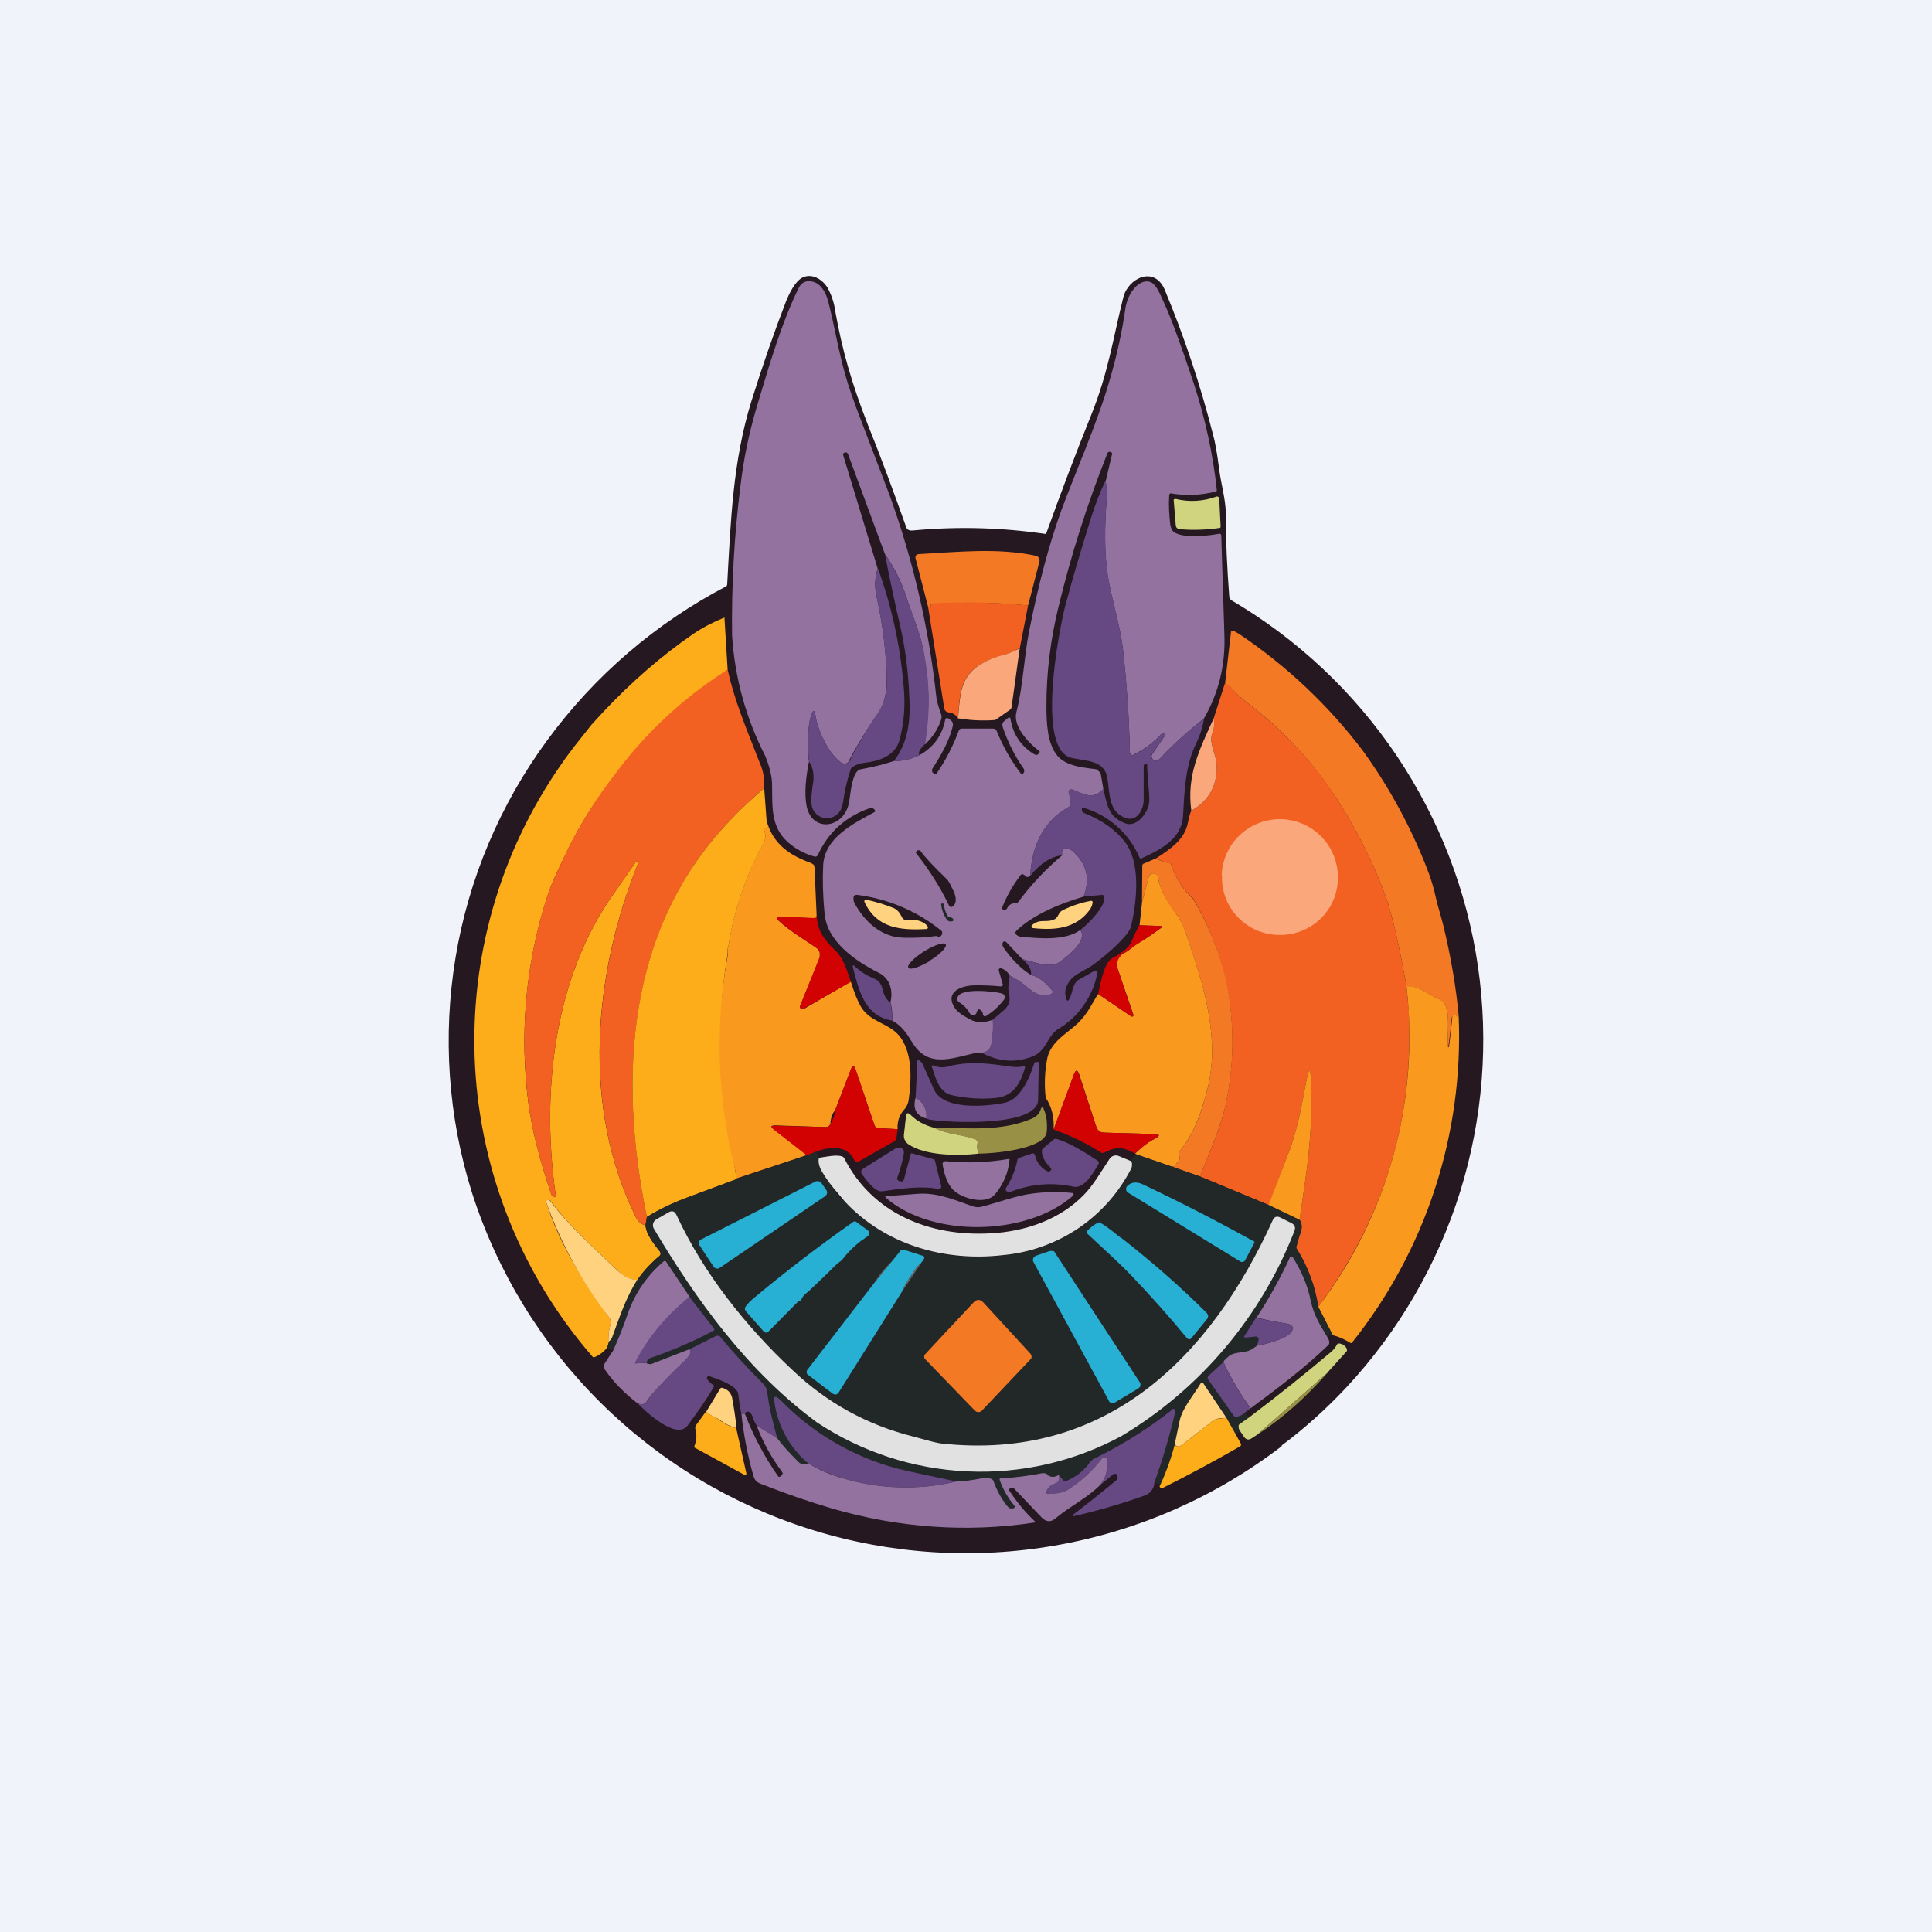 <svg width="24" height="24" viewBox="0 0 24 24" fill="none" xmlns="http://www.w3.org/2000/svg">
<rect x="0" y="0" width="24" height="24" fill="#333333" stroke="none"/>
<g clip-path="url(#clip0_31_6773)">
<path d="M0 0H24V24H0V0Z" fill="#F0F3FA"/>
<path d="M15.921 17.953V17.966C15.101 18.594 14.142 19.016 13.124 19.196C12.107 19.376 11.061 19.309 10.075 19C9.089 18.691 8.191 18.15 7.458 17.422C6.725 16.694 6.178 15.8 5.863 14.816C5.566 13.872 5.497 12.871 5.659 11.895C5.821 10.919 6.211 9.994 6.797 9.197C7.383 8.396 8.146 7.74 9.026 7.281C9.032 7.271 9.035 7.259 9.034 7.247C9.077 6.476 9.103 5.73 9.334 4.984C9.476 4.53 9.621 4.114 9.767 3.737C9.806 3.643 9.879 3.489 9.973 3.446C10.097 3.39 10.23 3.48 10.29 3.591C10.333 3.677 10.363 3.767 10.376 3.866C10.461 4.346 10.582 4.766 10.774 5.259C10.946 5.687 11.104 6.116 11.259 6.553C11.276 6.6 11.332 6.591 11.37 6.587C11.911 6.538 12.457 6.554 12.994 6.634C13.173 6.134 13.362 5.636 13.56 5.143C13.77 4.62 13.83 4.187 13.954 3.694C14.014 3.454 14.34 3.296 14.469 3.6C14.712 4.185 14.913 4.786 15.069 5.4C15.094 5.486 15.12 5.631 15.146 5.837C15.167 6.004 15.227 6.21 15.227 6.377C15.227 6.72 15.244 7.063 15.27 7.406C15.27 7.431 15.283 7.449 15.304 7.461C16.121 7.942 16.82 8.6 17.349 9.386C17.878 10.173 18.223 11.068 18.36 12.006C18.496 12.944 18.42 13.9 18.138 14.805C17.855 15.71 17.373 16.539 16.727 17.233C16.48 17.497 16.211 17.74 15.921 17.957V17.953Z" fill="#251820"/>
<path d="M11.49 9.244L11.52 8.97C11.554 8.657 11.52 8.327 11.46 8.027C11.417 7.83 11.327 7.628 11.263 7.427C11.201 7.233 11.11 7.049 10.993 6.883L10.534 5.64C10.526 5.623 10.513 5.614 10.491 5.623L10.483 5.627C10.48 5.628 10.479 5.63 10.477 5.632C10.476 5.635 10.475 5.637 10.474 5.64V5.653L10.903 7.063C10.869 7.17 10.86 7.286 10.89 7.414C10.95 7.688 10.993 7.971 11.01 8.28C11.023 8.49 11.023 8.691 10.903 8.867C10.767 9.06 10.644 9.262 10.534 9.471C10.527 9.477 10.518 9.482 10.508 9.484C10.498 9.486 10.488 9.486 10.479 9.484C10.47 9.483 10.461 9.48 10.453 9.476C10.286 9.36 10.157 9.064 10.131 8.893C10.119 8.816 10.101 8.811 10.076 8.888C10.033 9.017 10.041 9.171 10.041 9.313C10.041 9.368 10.041 9.416 10.05 9.458C10.007 9.673 9.994 9.848 10.016 9.99C10.071 10.354 10.487 10.298 10.547 9.968C10.564 9.883 10.581 9.578 10.689 9.557C10.834 9.531 10.976 9.497 11.104 9.454C11.22 9.454 11.327 9.428 11.421 9.381C11.593 9.287 11.7 9.141 11.739 8.953C11.743 8.918 11.764 8.91 11.79 8.931L11.811 8.948C11.821 8.956 11.829 8.965 11.834 8.977C11.838 8.988 11.839 9.001 11.837 9.013C11.794 9.206 11.687 9.386 11.58 9.553C11.577 9.561 11.577 9.57 11.58 9.578C11.58 9.587 11.58 9.596 11.589 9.6L11.601 9.608C11.606 9.613 11.612 9.615 11.619 9.615C11.625 9.615 11.631 9.613 11.636 9.608C11.751 9.437 11.841 9.266 11.91 9.077C11.919 9.06 11.927 9.051 11.949 9.051H12.339C12.348 9.051 12.357 9.054 12.365 9.059C12.373 9.064 12.379 9.072 12.381 9.081C12.46 9.274 12.563 9.456 12.69 9.621H12.699L12.707 9.613L12.716 9.6C12.721 9.592 12.724 9.583 12.724 9.574C12.724 9.565 12.721 9.556 12.716 9.548C12.604 9.388 12.516 9.212 12.454 9.026C12.45 9.014 12.45 9.002 12.453 8.991C12.456 8.979 12.463 8.969 12.471 8.961L12.523 8.918C12.54 8.91 12.549 8.91 12.553 8.931C12.583 9.124 12.686 9.274 12.853 9.373C12.874 9.381 12.887 9.381 12.9 9.364L12.909 9.356L12.913 9.347C12.914 9.344 12.915 9.341 12.915 9.338C12.915 9.335 12.914 9.333 12.913 9.33L12.904 9.326C12.776 9.227 12.579 9.021 12.626 8.846C12.711 8.52 12.72 8.156 12.784 7.843C12.896 7.273 13.029 6.771 13.183 6.343C13.329 5.94 13.633 5.254 13.783 4.727C13.869 4.436 13.937 4.136 13.98 3.831C13.993 3.746 14.027 3.66 14.079 3.596C14.151 3.501 14.28 3.441 14.361 3.566C14.383 3.591 14.417 3.664 14.464 3.771C14.55 3.956 14.67 4.286 14.829 4.761C14.97 5.194 15.069 5.64 15.116 6.09C15.116 6.098 15.111 6.107 15.099 6.107C14.916 6.153 14.727 6.161 14.541 6.128C14.538 6.13 14.534 6.132 14.531 6.135C14.528 6.138 14.526 6.142 14.524 6.146V6.158C14.516 6.274 14.524 6.394 14.537 6.514C14.546 6.561 14.559 6.596 14.589 6.613C14.709 6.69 15.009 6.656 15.146 6.63C15.152 6.629 15.158 6.631 15.163 6.634C15.168 6.638 15.171 6.645 15.171 6.651L15.21 7.894C15.223 8.267 15.137 8.61 14.957 8.923C14.756 9.086 14.571 9.248 14.409 9.424C14.37 9.458 14.34 9.463 14.314 9.424C14.308 9.416 14.305 9.406 14.305 9.396C14.305 9.386 14.308 9.376 14.314 9.368L14.469 9.141C14.477 9.128 14.473 9.12 14.456 9.111H14.434C14.331 9.224 14.208 9.315 14.07 9.381L14.053 9.377C14.048 9.374 14.043 9.37 14.04 9.364C14.037 9.359 14.036 9.353 14.036 9.347C14.027 8.923 13.997 8.498 13.95 8.07C13.916 7.766 13.8 7.414 13.761 7.148C13.719 6.874 13.719 6.553 13.749 6.184C13.753 6.111 13.744 6.043 13.736 5.974L13.813 5.648V5.627C13.811 5.624 13.809 5.621 13.806 5.619C13.803 5.616 13.799 5.615 13.796 5.614C13.774 5.61 13.761 5.614 13.753 5.64C13.507 6.258 13.305 6.892 13.149 7.538C13.05 7.941 12.999 8.353 12.999 8.768C12.999 8.983 13.011 9.21 13.114 9.36C13.213 9.51 13.423 9.531 13.594 9.553C13.616 9.553 13.633 9.561 13.646 9.578C13.661 9.59 13.671 9.607 13.676 9.626L13.706 9.801C13.581 9.943 13.457 9.861 13.324 9.81C13.318 9.807 13.311 9.806 13.304 9.807C13.298 9.808 13.291 9.81 13.286 9.814C13.28 9.819 13.277 9.825 13.275 9.832C13.274 9.839 13.274 9.846 13.277 9.853C13.293 9.899 13.299 9.949 13.294 9.998C13.294 10.004 13.292 10.009 13.289 10.014C13.286 10.018 13.282 10.022 13.277 10.024C12.947 10.208 12.819 10.521 12.797 10.881L12.771 10.894C12.759 10.894 12.75 10.894 12.741 10.886C12.732 10.873 12.718 10.864 12.703 10.86C12.694 10.86 12.681 10.86 12.677 10.873C12.582 10.997 12.504 11.134 12.446 11.28L12.45 11.293L12.463 11.301H12.493L12.501 11.293C12.506 11.293 12.51 11.293 12.51 11.284C12.531 11.241 12.566 11.22 12.617 11.22C12.63 11.22 12.639 11.22 12.647 11.207C12.801 11.001 12.981 10.804 13.196 10.624C13.183 10.568 13.2 10.538 13.247 10.538C13.273 10.538 13.299 10.551 13.324 10.573C13.496 10.723 13.547 10.911 13.461 11.138C13.174 11.224 12.849 11.353 12.63 11.558C12.604 11.584 12.609 11.605 12.647 11.627C12.657 11.632 12.667 11.634 12.677 11.636C12.9 11.657 13.226 11.691 13.419 11.554C13.521 11.683 13.256 11.884 13.153 11.957C13.046 12.03 12.823 11.944 12.699 11.914L12.501 11.704L12.489 11.695C12.483 11.694 12.478 11.694 12.472 11.696C12.467 11.697 12.462 11.7 12.459 11.704L12.454 11.717C12.45 11.734 12.454 11.751 12.467 11.773C12.566 11.914 12.677 12.03 12.806 12.111C12.891 12.128 12.981 12.193 13.067 12.3C13.07 12.303 13.072 12.306 13.074 12.31C13.075 12.313 13.076 12.317 13.076 12.321C13.076 12.325 13.075 12.329 13.074 12.333C13.072 12.336 13.07 12.34 13.067 12.343L13.054 12.351C12.866 12.415 12.776 12.248 12.626 12.167C12.597 12.15 12.568 12.133 12.54 12.116C12.519 12.075 12.484 12.045 12.441 12.03C12.438 12.028 12.435 12.028 12.432 12.027C12.428 12.027 12.425 12.028 12.422 12.029C12.418 12.03 12.415 12.032 12.413 12.034C12.411 12.037 12.409 12.04 12.407 12.043V12.056L12.454 12.218C12.457 12.222 12.458 12.227 12.458 12.231C12.458 12.236 12.457 12.24 12.454 12.244L12.437 12.253H12.429C12.325 12.243 12.22 12.239 12.116 12.24C11.949 12.24 11.73 12.317 11.859 12.518C11.884 12.561 11.944 12.608 12.043 12.66C12.146 12.716 12.227 12.703 12.334 12.668C12.343 12.754 12.334 12.84 12.321 12.947C12.309 13.046 12.249 13.088 12.15 13.075C11.85 13.131 11.537 13.29 11.331 12.947C11.263 12.835 11.199 12.741 11.083 12.677C11.087 12.6 11.083 12.523 11.061 12.454C11.096 12.308 11.061 12.154 10.911 12.081C10.62 11.935 10.269 11.691 10.243 11.344C10.221 11.121 10.217 10.924 10.226 10.748C10.243 10.405 10.603 10.23 10.864 10.088C10.866 10.087 10.867 10.085 10.868 10.082C10.868 10.08 10.869 10.078 10.869 10.075V10.063L10.86 10.054C10.853 10.046 10.843 10.04 10.832 10.038C10.821 10.035 10.81 10.037 10.8 10.041C10.5 10.148 10.286 10.341 10.157 10.628L10.14 10.641H10.119C10.013 10.611 9.914 10.562 9.827 10.495C9.57 10.298 9.596 10.041 9.591 9.754C9.591 9.647 9.561 9.527 9.506 9.39C9.267 8.925 9.127 8.416 9.094 7.894C9.086 7.277 9.12 6.66 9.197 6.047C9.24 5.678 9.309 5.353 9.424 4.976C9.566 4.504 9.711 4.007 9.921 3.578C9.951 3.518 9.994 3.493 10.05 3.493C10.187 3.493 10.26 3.63 10.29 3.75C10.367 4.05 10.414 4.354 10.5 4.654C10.539 4.796 10.603 4.98 10.689 5.203L11.049 6.146C11.342 6.955 11.538 7.797 11.631 8.653C11.636 8.704 11.657 8.781 11.696 8.888V8.923C11.661 9.043 11.593 9.15 11.494 9.244H11.49Z" fill="#9372A0"/>
<path d="M13.736 5.974C13.744 6.043 13.753 6.111 13.749 6.18C13.719 6.553 13.723 6.874 13.761 7.148C13.804 7.414 13.916 7.761 13.95 8.07C13.999 8.5 14.028 8.932 14.036 9.364L14.053 9.377C14.058 9.38 14.064 9.382 14.07 9.382C14.076 9.382 14.082 9.38 14.087 9.377C14.22 9.31 14.339 9.218 14.439 9.107H14.447L14.456 9.111C14.473 9.12 14.477 9.128 14.469 9.141L14.31 9.368C14.304 9.376 14.301 9.386 14.301 9.396C14.301 9.406 14.304 9.416 14.31 9.424C14.34 9.463 14.37 9.458 14.409 9.424C14.572 9.253 14.752 9.081 14.957 8.927C14.94 9.034 14.906 9.138 14.859 9.236C14.722 9.514 14.713 9.836 14.696 10.136C14.679 10.423 14.413 10.556 14.181 10.663C14.179 10.664 14.177 10.665 14.174 10.665C14.172 10.666 14.169 10.665 14.166 10.665C14.164 10.664 14.162 10.662 14.16 10.661C14.158 10.659 14.157 10.657 14.156 10.654C14.092 10.505 13.996 10.371 13.875 10.264C13.753 10.156 13.609 10.077 13.453 10.033C13.45 10.034 13.447 10.036 13.445 10.038C13.443 10.04 13.441 10.043 13.44 10.046V10.067C13.444 10.084 13.453 10.097 13.47 10.101C13.684 10.187 13.843 10.298 13.959 10.44C14.181 10.701 14.121 11.211 14.049 11.511C14.019 11.64 13.637 11.957 13.517 12.025C13.44 12.068 13.35 12.111 13.299 12.171C13.247 12.236 13.226 12.3 13.234 12.355C13.247 12.454 13.273 12.454 13.303 12.364C13.324 12.308 13.333 12.206 13.406 12.167L13.582 12.068C13.594 12.06 13.607 12.056 13.616 12.06C13.633 12.06 13.637 12.068 13.633 12.081C13.606 12.228 13.547 12.367 13.461 12.489C13.376 12.611 13.265 12.713 13.136 12.788C13.003 12.883 12.999 13.054 12.827 13.123C12.621 13.204 12.42 13.191 12.214 13.088C12.204 13.083 12.192 13.08 12.18 13.08C12.168 13.08 12.157 13.079 12.146 13.075C12.244 13.088 12.304 13.046 12.317 12.947C12.334 12.844 12.339 12.75 12.33 12.668L12.472 12.548C12.557 12.467 12.549 12.411 12.527 12.304C12.519 12.248 12.544 12.184 12.54 12.116L12.626 12.167C12.776 12.248 12.866 12.415 13.054 12.351L13.067 12.343L13.076 12.33C13.077 12.325 13.077 12.319 13.076 12.314C13.074 12.308 13.071 12.304 13.067 12.3C12.982 12.193 12.896 12.128 12.806 12.111C12.819 12.051 12.784 11.987 12.699 11.914C12.823 11.944 13.046 12.03 13.153 11.957C13.256 11.884 13.521 11.683 13.419 11.554C13.504 11.49 13.736 11.263 13.719 11.143C13.718 11.139 13.717 11.135 13.715 11.132C13.713 11.128 13.71 11.125 13.707 11.123C13.704 11.12 13.7 11.118 13.696 11.117C13.692 11.117 13.688 11.116 13.684 11.117L13.461 11.138C13.547 10.911 13.5 10.723 13.324 10.573C13.304 10.552 13.276 10.54 13.247 10.538C13.204 10.538 13.183 10.568 13.196 10.624C13.054 10.641 12.921 10.727 12.797 10.881C12.819 10.521 12.947 10.208 13.277 10.024C13.282 10.022 13.286 10.018 13.289 10.014C13.292 10.009 13.294 10.004 13.294 9.998C13.299 9.949 13.293 9.899 13.277 9.853V9.831L13.286 9.814C13.292 9.809 13.299 9.806 13.306 9.805C13.314 9.805 13.322 9.806 13.329 9.81C13.457 9.861 13.586 9.943 13.706 9.801C13.757 9.998 13.761 10.148 13.984 10.23C14.113 10.273 14.229 10.127 14.263 10.024C14.28 9.981 14.28 9.908 14.271 9.81C14.26 9.704 14.253 9.599 14.25 9.493H14.233C14.216 9.493 14.207 9.501 14.207 9.518V9.917C14.216 10.028 14.139 10.208 13.993 10.165C13.766 10.093 13.787 9.853 13.757 9.668C13.723 9.446 13.496 9.454 13.316 9.416C12.866 9.326 13.153 7.843 13.23 7.538C13.32 7.196 13.431 6.823 13.56 6.411C13.611 6.253 13.667 6.107 13.732 5.974H13.736Z" fill="#664983"/>
<path d="M14.601 6.197C14.772 6.24 14.951 6.229 15.116 6.167C15.122 6.167 15.128 6.168 15.133 6.172C15.138 6.175 15.143 6.179 15.146 6.184V6.197L15.163 6.54L15.159 6.557C14.993 6.582 14.825 6.588 14.657 6.574C14.643 6.574 14.629 6.568 14.619 6.557C14.611 6.549 14.607 6.538 14.606 6.527L14.58 6.214V6.206L14.589 6.201H14.601V6.197Z" fill="#D1D47F"/>
<path d="M12.771 7.522C12.37 7.482 11.966 7.477 11.563 7.504C11.561 7.509 11.561 7.513 11.563 7.517C11.563 7.534 11.554 7.539 11.529 7.539L11.374 6.939C11.372 6.932 11.371 6.926 11.372 6.919C11.373 6.912 11.375 6.906 11.379 6.9C11.383 6.895 11.388 6.891 11.394 6.888C11.4 6.885 11.406 6.883 11.413 6.883C11.902 6.857 12.39 6.802 12.87 6.904C12.877 6.906 12.884 6.909 12.89 6.914C12.896 6.918 12.901 6.924 12.904 6.93C12.909 6.936 12.912 6.943 12.913 6.951C12.915 6.958 12.914 6.966 12.913 6.973L12.771 7.522Z" fill="#F37924"/>
<path d="M10.993 6.883C11.109 7.054 11.199 7.234 11.263 7.427C11.327 7.629 11.421 7.83 11.46 8.027C11.551 8.427 11.561 8.841 11.49 9.244C11.426 9.304 11.404 9.347 11.421 9.381C11.323 9.431 11.214 9.456 11.104 9.454C11.284 9.223 11.31 8.944 11.297 8.679C11.284 8.349 11.246 8.049 11.181 7.77C11.113 7.475 11.05 7.18 10.993 6.883Z" fill="#664983"/>
<path d="M10.907 7.063C11.089 7.566 11.199 8.093 11.233 8.627C11.242 8.816 11.224 9 11.177 9.184C11.126 9.386 10.929 9.454 10.736 9.476C10.684 9.481 10.634 9.499 10.59 9.527C10.58 9.533 10.572 9.542 10.569 9.553C10.53 9.664 10.504 9.78 10.483 9.896C10.474 9.982 10.457 10.042 10.44 10.067C10.422 10.099 10.395 10.125 10.363 10.142C10.331 10.159 10.295 10.167 10.258 10.164C10.222 10.161 10.187 10.148 10.158 10.127C10.129 10.105 10.106 10.075 10.093 10.042C10.072 9.99 10.076 9.904 10.093 9.772C10.119 9.643 10.106 9.54 10.05 9.459C10.044 9.41 10.041 9.362 10.041 9.313C10.041 9.172 10.033 9.013 10.076 8.884C10.101 8.812 10.119 8.816 10.132 8.893C10.157 9.064 10.286 9.364 10.453 9.476C10.461 9.481 10.471 9.485 10.48 9.486C10.49 9.488 10.5 9.488 10.51 9.485C10.52 9.483 10.528 9.478 10.536 9.472C10.544 9.466 10.551 9.459 10.556 9.45C10.654 9.253 10.77 9.056 10.899 8.867C11.027 8.692 11.027 8.49 11.01 8.28C10.993 7.989 10.953 7.699 10.89 7.414C10.86 7.286 10.869 7.17 10.907 7.063Z" fill="#664983"/>
<path d="M12.771 7.522L12.669 8.049C12.619 8.075 12.569 8.099 12.519 8.122C12.351 8.164 12.154 8.237 12.047 8.362C11.919 8.512 11.919 8.696 11.901 8.927C11.891 8.906 11.875 8.888 11.855 8.874C11.836 8.861 11.813 8.853 11.79 8.85C11.774 8.85 11.759 8.844 11.747 8.833C11.738 8.824 11.732 8.812 11.73 8.799L11.529 7.539C11.554 7.539 11.567 7.534 11.563 7.517C11.561 7.513 11.561 7.509 11.563 7.504C11.564 7.502 11.566 7.5 11.568 7.499C11.57 7.497 11.573 7.496 11.576 7.496C11.996 7.474 12.39 7.483 12.771 7.522Z" fill="#F26122"/>
<path d="M9.039 8.319L8.867 8.447C8.408 8.763 8.003 9.151 7.667 9.596C7.401 9.926 7.196 10.256 7.041 10.581C6.926 10.817 6.853 10.963 6.789 11.164C6.527 11.989 6.451 12.861 6.566 13.719C6.609 14.031 6.699 14.391 6.836 14.799C6.844 14.82 6.849 14.858 6.879 14.871H6.887C6.892 14.871 6.896 14.87 6.899 14.866C6.903 14.863 6.904 14.859 6.904 14.854C6.724 13.603 6.866 12.167 7.624 11.1L7.899 10.706C7.907 10.697 7.911 10.697 7.92 10.701C7.929 10.701 7.929 10.71 7.929 10.719C7.371 12.098 7.221 13.753 7.899 15.12C7.92 15.167 7.963 15.206 8.019 15.223C8.027 15.334 8.13 15.463 8.199 15.549C8.204 15.556 8.207 15.566 8.206 15.575C8.206 15.585 8.201 15.593 8.194 15.6C8.091 15.686 7.997 15.784 7.916 15.9C7.83 15.9 7.744 15.857 7.659 15.771C7.38 15.501 7.067 15.231 6.836 14.914C6.827 14.906 6.814 14.901 6.793 14.914C6.784 14.914 6.784 14.923 6.784 14.931C6.956 15.471 7.239 15.904 7.564 16.363C7.586 16.393 7.594 16.423 7.581 16.461C7.56 16.534 7.556 16.603 7.564 16.671L7.543 16.74C7.501 16.793 7.447 16.834 7.384 16.86H7.371L7.363 16.856C6.486 15.848 5.972 14.575 5.901 13.241C5.831 11.907 6.208 10.588 6.973 9.493C7.084 9.33 7.221 9.163 7.35 9L7.5 8.837C7.839 8.477 8.211 8.151 8.614 7.873C8.735 7.792 8.865 7.725 9 7.671V7.684L9.039 8.319Z" fill="#FDAD19"/>
<path d="M18.12 12.622C18.111 12.63 18.103 12.63 18.094 12.622C18.092 12.618 18.089 12.615 18.085 12.613C18.081 12.611 18.077 12.609 18.073 12.609C18.06 12.609 18.051 12.613 18.043 12.622L18.034 12.647C18.023 12.769 18.008 12.89 17.991 13.012C17.983 13.012 17.983 13.007 17.983 13.003C17.979 12.866 18.017 12.579 17.944 12.467C17.927 12.442 17.893 12.416 17.837 12.394C17.726 12.352 17.606 12.227 17.473 12.262C17.387 11.764 17.301 11.4 17.224 11.164C17.064 10.725 16.855 10.305 16.599 9.913C16.342 9.519 16.027 9.166 15.664 8.867C15.54 8.76 15.373 8.653 15.278 8.524C15.274 8.512 15.261 8.507 15.244 8.507C15.231 8.507 15.223 8.507 15.223 8.494L15.219 8.482L15.291 7.86V7.847C15.295 7.844 15.299 7.841 15.303 7.84C15.308 7.838 15.312 7.838 15.317 7.839H15.33L15.39 7.873C15.99 8.276 16.504 8.764 16.933 9.33C17.258 9.78 17.524 10.27 17.726 10.787C17.773 10.907 17.811 11.027 17.837 11.152C17.863 11.267 17.901 11.379 17.931 11.503C18.026 11.897 18.09 12.274 18.12 12.622Z" fill="#F37924"/>
<path d="M12.668 8.048L12.566 8.785C12.565 8.791 12.563 8.797 12.56 8.802C12.557 8.807 12.553 8.812 12.549 8.815L12.364 8.944C12.21 8.956 12.054 8.949 11.901 8.923C11.923 8.695 11.923 8.511 12.047 8.365C12.154 8.237 12.351 8.16 12.518 8.121C12.569 8.1 12.619 8.077 12.668 8.053V8.048Z" fill="#FAA87B"/>
<path d="M9.039 8.318C9.124 8.7 9.248 8.991 9.441 9.484C9.484 9.578 9.497 9.681 9.493 9.788C9.347 9.917 9.214 10.041 9.094 10.165C7.783 11.511 7.676 13.388 8.036 15.116L8.018 15.223C7.993 15.214 7.969 15.201 7.948 15.184C7.927 15.166 7.911 15.144 7.899 15.12C7.221 13.748 7.376 12.098 7.928 10.718C7.928 10.71 7.928 10.706 7.92 10.701C7.911 10.697 7.907 10.701 7.899 10.706C7.77 10.898 7.676 11.027 7.624 11.1C6.866 12.167 6.724 13.603 6.904 14.854C6.904 14.859 6.902 14.863 6.899 14.866C6.896 14.869 6.892 14.871 6.887 14.871H6.878C6.848 14.858 6.844 14.82 6.836 14.798C6.699 14.391 6.609 14.031 6.566 13.718C6.454 12.853 6.523 12.004 6.788 11.164C6.853 10.963 6.926 10.817 7.041 10.577C7.196 10.255 7.401 9.925 7.659 9.591C8.037 9.086 8.505 8.655 9.039 8.318ZM15.214 8.481C15.217 8.486 15.22 8.49 15.223 8.494C15.223 8.503 15.231 8.511 15.244 8.507C15.261 8.507 15.274 8.511 15.283 8.524C15.368 8.653 15.54 8.76 15.664 8.867C16.063 9.201 16.371 9.553 16.599 9.913C16.855 10.304 17.064 10.724 17.224 11.164C17.301 11.4 17.387 11.764 17.473 12.261C17.49 12.45 17.503 12.57 17.503 12.626C17.554 13.954 17.177 15.158 16.376 16.234C16.337 15.973 16.244 15.723 16.101 15.501C16.113 15.449 16.127 15.398 16.144 15.347C16.178 15.265 16.178 15.201 16.144 15.154L16.213 14.674C16.277 14.245 16.303 13.821 16.286 13.418C16.277 13.264 16.26 13.264 16.23 13.414C16.174 13.714 16.127 13.988 16.024 14.275L15.763 14.97L14.906 14.614C15.026 14.31 15.171 13.997 15.231 13.693C15.338 13.178 15.334 12.664 15.223 12.15C15.137 11.804 15.003 11.472 14.824 11.164C14.696 11.048 14.601 10.907 14.55 10.744C14.548 10.738 14.545 10.733 14.54 10.729C14.536 10.726 14.53 10.723 14.524 10.723C14.467 10.711 14.412 10.691 14.361 10.663C14.533 10.551 14.717 10.431 14.756 10.221C14.773 10.14 14.786 10.093 14.799 10.071C15.03 9.943 15.133 9.741 15.111 9.471C15.107 9.386 15.017 9.214 15.056 9.12C15.082 9.058 15.089 8.989 15.077 8.923L15.219 8.481H15.214Z" fill="#F26122"/>
<path d="M15.077 8.923C15.09 8.989 15.082 9.058 15.056 9.12C15.017 9.219 15.107 9.386 15.111 9.476C15.133 9.741 15.026 9.943 14.799 10.071C14.739 9.634 14.897 9.317 15.077 8.923Z" fill="#FAA87B"/>
<path d="M9.493 9.789L9.523 10.196L9.527 10.303C9.527 10.311 9.527 10.311 9.523 10.307L9.506 10.294L9.501 10.29H9.493C9.492 10.29 9.49 10.291 9.49 10.292C9.489 10.293 9.488 10.294 9.488 10.295C9.487 10.297 9.487 10.298 9.487 10.299C9.487 10.3 9.488 10.302 9.489 10.303C9.514 10.363 9.514 10.419 9.484 10.479C9.265 10.879 9.117 11.314 9.047 11.764C9.03 11.79 9.043 11.829 9.039 11.85C8.931 12.485 8.923 13.133 9.013 13.77C9.053 14.02 9.092 14.27 9.129 14.52C9.137 14.563 9.146 14.601 9.146 14.649L8.571 14.863C8.37 14.936 8.19 15.021 8.036 15.12C7.676 13.389 7.779 11.511 9.094 10.166C9.214 10.037 9.351 9.917 9.493 9.789Z" fill="#FDAD19"/>
<path d="M15.18 10.886C15.171 11.284 15.489 11.61 15.887 11.614C16.286 11.623 16.616 11.31 16.62 10.911C16.623 10.72 16.551 10.535 16.418 10.397C16.285 10.259 16.102 10.18 15.911 10.176C15.719 10.173 15.534 10.246 15.396 10.379C15.258 10.512 15.179 10.694 15.176 10.886H15.18Z" fill="#FAA87B"/>
<path d="M9.523 10.196C9.604 10.487 9.806 10.624 10.08 10.723L10.11 10.744L10.118 10.774L10.144 11.361V11.379C10.145 11.383 10.144 11.387 10.143 11.39C10.141 11.394 10.139 11.397 10.136 11.4C10.131 11.405 10.125 11.408 10.118 11.409L9.686 11.387H9.668C9.663 11.39 9.659 11.394 9.657 11.4C9.654 11.405 9.654 11.411 9.656 11.417L9.664 11.43C9.801 11.559 9.99 11.67 10.14 11.773C10.161 11.786 10.174 11.807 10.183 11.829V11.897L9.938 12.497V12.514L9.947 12.531L9.964 12.536H9.981L10.569 12.193C10.611 12.33 10.654 12.437 10.697 12.51C10.813 12.703 11.061 12.711 11.186 12.887C11.336 13.093 11.323 13.414 11.289 13.654C11.284 13.704 11.263 13.751 11.229 13.787C11.2 13.82 11.179 13.858 11.165 13.899C11.152 13.941 11.147 13.984 11.151 14.027L10.911 14.014C10.901 14.014 10.891 14.01 10.883 14.004C10.875 13.998 10.868 13.989 10.864 13.98L10.629 13.286C10.611 13.23 10.59 13.23 10.569 13.286L10.376 13.787C10.338 13.836 10.317 13.896 10.316 13.959C10.303 13.989 10.286 14.001 10.256 14.001L9.638 13.98C9.574 13.98 9.566 13.993 9.617 14.031L10.024 14.348L9.146 14.64C9.146 14.597 9.137 14.554 9.128 14.516C8.909 13.644 8.879 12.734 9.043 11.85C9.043 11.824 9.03 11.786 9.047 11.76C9.117 11.309 9.265 10.874 9.484 10.474C9.498 10.448 9.506 10.419 9.507 10.389C9.508 10.359 9.501 10.33 9.488 10.303C9.486 10.303 9.484 10.302 9.482 10.3C9.481 10.299 9.48 10.296 9.48 10.294C9.48 10.292 9.481 10.29 9.482 10.288C9.484 10.287 9.486 10.286 9.488 10.286H9.506L9.523 10.303H9.527V10.191L9.523 10.196Z" fill="#F99A1F"/>
<path d="M11.829 11.036C11.88 11.13 11.884 11.199 11.854 11.242C11.824 11.28 11.799 11.276 11.781 11.233C11.674 11.01 11.541 10.804 11.387 10.607C11.374 10.594 11.374 10.582 11.387 10.573L11.4 10.564C11.403 10.562 11.407 10.562 11.411 10.562C11.414 10.562 11.418 10.562 11.421 10.564H11.43C11.49 10.65 11.601 10.766 11.76 10.92C11.777 10.933 11.799 10.972 11.829 11.036Z" fill="#251820"/>
<path d="M14.357 10.663C14.409 10.693 14.464 10.71 14.529 10.723C14.537 10.723 14.546 10.732 14.55 10.745C14.601 10.907 14.696 11.049 14.824 11.169C15.004 11.475 15.14 11.806 15.227 12.15C15.334 12.665 15.339 13.179 15.232 13.693C15.171 13.993 15.026 14.31 14.906 14.614L14.563 14.495L14.58 14.49C14.593 14.49 14.601 14.482 14.606 14.469C14.612 14.456 14.621 14.444 14.632 14.434C14.657 14.409 14.662 14.379 14.644 14.345C14.641 14.34 14.639 14.335 14.639 14.329C14.639 14.324 14.641 14.319 14.644 14.315C14.841 14.075 14.927 13.813 15.004 13.509C15.043 13.359 15.064 13.123 15.056 12.977C15.034 12.485 14.893 12.077 14.739 11.614C14.696 11.499 14.653 11.4 14.597 11.336C14.494 11.214 14.422 11.068 14.387 10.912C14.379 10.869 14.357 10.847 14.314 10.852C14.305 10.854 14.296 10.858 14.289 10.864C14.28 10.871 14.274 10.88 14.271 10.89L14.186 11.216L14.19 10.753C14.19 10.745 14.19 10.74 14.199 10.736C14.199 10.732 14.203 10.727 14.211 10.727L14.361 10.663H14.357Z" fill="#F37924"/>
<path d="M14.563 14.494L14.126 14.344C14.118 14.338 14.109 14.334 14.1 14.331C14.186 14.245 14.271 14.181 14.344 14.147C14.417 14.108 14.413 14.087 14.327 14.087L13.719 14.07C13.667 14.07 13.633 14.044 13.62 14.001L13.406 13.345C13.384 13.286 13.363 13.286 13.341 13.345L13.088 14.031C13.097 13.873 13.063 13.744 12.99 13.637C12.971 13.471 12.978 13.303 13.011 13.14C13.059 12.938 13.251 12.84 13.384 12.716C13.517 12.587 13.556 12.48 13.641 12.347L14.053 12.626C14.055 12.627 14.057 12.628 14.06 12.628C14.063 12.629 14.065 12.628 14.068 12.627C14.07 12.627 14.072 12.625 14.074 12.623C14.076 12.622 14.078 12.619 14.079 12.617V12.604L13.877 12.013C13.864 11.97 13.877 11.918 13.928 11.863C13.935 11.855 13.944 11.849 13.954 11.845C14.018 11.816 14.07 11.76 14.121 11.73C14.22 11.67 14.323 11.601 14.421 11.528C14.438 11.515 14.438 11.507 14.413 11.503L14.156 11.494L14.186 11.216L14.271 10.89C14.271 10.881 14.28 10.873 14.289 10.864C14.296 10.858 14.305 10.853 14.314 10.851C14.357 10.847 14.379 10.864 14.387 10.911C14.417 11.057 14.49 11.198 14.601 11.34C14.653 11.404 14.7 11.498 14.739 11.614C14.893 12.073 15.034 12.484 15.056 12.977C15.064 13.127 15.043 13.358 15.004 13.508C14.927 13.808 14.841 14.074 14.644 14.314C14.641 14.319 14.639 14.324 14.639 14.329C14.639 14.335 14.641 14.34 14.644 14.344C14.661 14.378 14.657 14.408 14.631 14.434C14.62 14.444 14.612 14.455 14.606 14.468C14.604 14.474 14.601 14.479 14.596 14.483C14.591 14.487 14.586 14.489 14.58 14.49H14.563V14.494Z" fill="#F99A1F"/>
<path d="M10.611 11.211C10.604 11.192 10.601 11.172 10.603 11.151C10.603 11.126 10.62 11.113 10.654 11.117C11.038 11.167 11.4 11.322 11.7 11.567C11.703 11.573 11.704 11.58 11.705 11.587C11.705 11.594 11.704 11.6 11.701 11.607C11.699 11.613 11.695 11.619 11.691 11.624C11.686 11.629 11.681 11.633 11.674 11.636C11.666 11.64 11.649 11.636 11.632 11.627C11.499 11.646 11.366 11.653 11.233 11.649C10.95 11.649 10.732 11.443 10.611 11.211Z" fill="#251820"/>
<path d="M11.207 11.4L11.237 11.43H11.28C11.348 11.413 11.481 11.439 11.524 11.511C11.526 11.515 11.527 11.518 11.527 11.522C11.527 11.526 11.526 11.53 11.524 11.533L11.516 11.537L11.507 11.541C11.181 11.559 10.89 11.529 10.74 11.207C10.738 11.204 10.737 11.2 10.737 11.197C10.737 11.193 10.738 11.189 10.74 11.186C10.743 11.182 10.747 11.178 10.751 11.177C10.756 11.175 10.761 11.175 10.766 11.177C10.881 11.203 10.993 11.237 11.1 11.28C11.143 11.297 11.177 11.336 11.207 11.4ZM13.084 11.426C13.153 11.404 13.14 11.34 13.196 11.31C13.309 11.253 13.431 11.212 13.556 11.19C13.559 11.191 13.563 11.192 13.566 11.194C13.569 11.196 13.571 11.199 13.573 11.203V11.211C13.569 11.246 13.556 11.276 13.534 11.306C13.363 11.537 13.101 11.559 12.831 11.529C12.828 11.528 12.824 11.527 12.821 11.524C12.818 11.522 12.816 11.519 12.814 11.516V11.503C12.814 11.499 12.814 11.494 12.823 11.49C12.921 11.409 12.99 11.464 13.084 11.426Z" fill="#FED27E"/>
<path d="M11.794 11.391L11.829 11.404L11.841 11.417C11.85 11.438 11.841 11.447 11.799 11.447L11.777 11.438C11.77 11.434 11.764 11.428 11.76 11.421C11.723 11.366 11.699 11.303 11.691 11.237C11.691 11.228 11.691 11.224 11.7 11.224H11.713C11.721 11.224 11.721 11.224 11.726 11.233C11.73 11.284 11.743 11.327 11.768 11.37C11.768 11.383 11.781 11.387 11.794 11.391Z" fill="#222828"/>
<path d="M10.144 11.357C10.153 11.558 10.226 11.657 10.359 11.79C10.414 11.841 10.449 11.893 10.474 11.944C10.517 12.03 10.543 12.116 10.569 12.197L9.981 12.531C9.978 12.533 9.973 12.534 9.969 12.535C9.964 12.535 9.96 12.534 9.956 12.533C9.952 12.531 9.948 12.529 9.945 12.525C9.942 12.522 9.94 12.518 9.939 12.514V12.497L10.179 11.897C10.188 11.875 10.188 11.851 10.181 11.828C10.174 11.805 10.16 11.786 10.14 11.773C9.99 11.67 9.797 11.558 9.669 11.43C9.66 11.43 9.66 11.421 9.656 11.417C9.655 11.412 9.656 11.407 9.658 11.402C9.661 11.398 9.664 11.394 9.669 11.391L9.686 11.387L10.114 11.404C10.118 11.405 10.122 11.405 10.126 11.404C10.129 11.404 10.133 11.402 10.136 11.4C10.139 11.397 10.141 11.394 10.143 11.39C10.144 11.386 10.145 11.382 10.144 11.378V11.361V11.357ZM14.151 11.494L14.413 11.503C14.439 11.503 14.439 11.515 14.421 11.528C14.323 11.601 14.22 11.67 14.121 11.73C14.07 11.76 14.019 11.816 13.95 11.845C13.942 11.85 13.934 11.855 13.929 11.863C13.881 11.918 13.864 11.97 13.877 12.013C13.945 12.213 14.012 12.412 14.079 12.613C14.078 12.616 14.077 12.618 14.076 12.62C14.074 12.623 14.072 12.625 14.069 12.626C14.067 12.627 14.064 12.628 14.061 12.628C14.058 12.628 14.055 12.627 14.053 12.626L13.641 12.347C13.676 12.206 13.71 11.957 13.826 11.897C13.903 11.858 14.023 11.781 14.057 11.695C14.087 11.618 14.121 11.558 14.151 11.494Z" fill="#D30202"/>
<path d="M11.554 11.931C11.683 11.854 11.769 11.76 11.747 11.73C11.73 11.7 11.606 11.738 11.477 11.82C11.349 11.901 11.263 11.991 11.284 12.021C11.301 12.056 11.426 12.013 11.554 11.936V11.931Z" fill="#251820"/>
<path d="M11.057 12.454C11.079 12.523 11.083 12.596 11.079 12.677C10.736 12.621 10.667 12.287 10.598 12.03C10.586 11.987 10.598 11.979 10.629 12.013C10.693 12.073 10.77 12.12 10.864 12.159C10.916 12.18 10.95 12.227 10.963 12.287C10.98 12.364 11.01 12.416 11.057 12.454Z" fill="#664983"/>
<path d="M17.473 12.257C17.601 12.227 17.726 12.347 17.837 12.394C17.893 12.416 17.927 12.437 17.944 12.467C18.017 12.579 17.979 12.866 17.983 13.003L17.991 13.011L18 13.003C18.017 12.875 18.032 12.746 18.043 12.617C18.047 12.614 18.052 12.611 18.057 12.609C18.062 12.608 18.068 12.608 18.073 12.609C18.081 12.609 18.09 12.613 18.094 12.621C18.103 12.63 18.111 12.63 18.12 12.621C18.182 14.092 17.71 15.535 16.791 16.684H16.779C16.71 16.642 16.637 16.607 16.556 16.586L16.376 16.234C17.241 15.101 17.634 13.678 17.473 12.261V12.257Z" fill="#F99A1F"/>
<path d="M12.146 12.549C12.139 12.556 12.134 12.565 12.133 12.574C12.132 12.584 12.127 12.593 12.12 12.6C12.113 12.606 12.104 12.609 12.094 12.609C12.084 12.61 12.074 12.608 12.065 12.604C12.055 12.599 12.048 12.592 12.043 12.583C12.013 12.528 11.968 12.482 11.914 12.45C11.908 12.447 11.903 12.442 11.899 12.436C11.896 12.43 11.893 12.423 11.893 12.416C11.876 12.257 12.364 12.317 12.437 12.339C12.447 12.34 12.456 12.344 12.463 12.35C12.47 12.356 12.476 12.364 12.48 12.373C12.482 12.382 12.482 12.391 12.48 12.4C12.478 12.409 12.473 12.418 12.467 12.424C12.405 12.505 12.328 12.574 12.24 12.626C12.235 12.626 12.23 12.625 12.225 12.623C12.221 12.62 12.217 12.617 12.214 12.613C12.212 12.609 12.21 12.605 12.21 12.6C12.21 12.574 12.197 12.557 12.176 12.544C12.172 12.54 12.166 12.538 12.161 12.538C12.155 12.538 12.15 12.54 12.146 12.544V12.549Z" fill="#9372A0"/>
<path d="M11.507 13.894C11.513 13.843 11.504 13.791 11.48 13.745C11.457 13.699 11.42 13.662 11.374 13.637L11.396 13.183V13.174C11.397 13.172 11.399 13.171 11.402 13.17C11.404 13.169 11.406 13.169 11.409 13.17H11.413C11.43 13.178 11.443 13.191 11.456 13.208L11.601 13.53C11.713 13.8 12.274 13.744 12.489 13.697C12.673 13.654 12.789 13.397 12.844 13.217C12.844 13.204 12.853 13.195 12.866 13.195L12.883 13.191C12.896 13.191 12.904 13.191 12.904 13.208L12.896 13.658C12.896 14.005 11.781 13.945 11.567 13.911C11.546 13.909 11.526 13.904 11.507 13.894Z" fill="#664983"/>
<path d="M11.79 13.243C12.094 13.175 12.304 13.217 12.574 13.252C12.624 13.258 12.675 13.255 12.724 13.243L12.733 13.247V13.264C12.681 13.436 12.604 13.607 12.39 13.637C12.201 13.659 12.013 13.646 11.816 13.603C11.661 13.565 11.618 13.376 11.576 13.252V13.235H11.593C11.666 13.264 11.709 13.264 11.79 13.247V13.243Z" fill="#664983"/>
<path d="M11.151 14.027L11.134 14.147C11.134 14.156 11.126 14.164 11.117 14.173L10.663 14.43C10.658 14.432 10.653 14.433 10.648 14.433C10.643 14.433 10.638 14.432 10.633 14.43C10.628 14.428 10.624 14.425 10.62 14.421C10.616 14.418 10.613 14.413 10.611 14.409C10.526 14.224 10.307 14.241 10.14 14.306L10.024 14.353L9.617 14.036C9.566 13.997 9.574 13.98 9.639 13.984L10.256 14.001C10.286 14.001 10.303 13.993 10.316 13.963C10.35 13.907 10.371 13.847 10.376 13.791L10.569 13.286C10.59 13.234 10.611 13.234 10.629 13.286L10.864 13.98C10.864 13.989 10.873 13.997 10.881 14.006L10.911 14.014L11.151 14.027ZM14.1 14.327C13.924 14.241 13.873 14.241 13.714 14.319C13.709 14.322 13.703 14.323 13.697 14.323C13.691 14.323 13.685 14.322 13.68 14.319C13.491 14.198 13.294 14.104 13.089 14.031L13.341 13.346C13.363 13.286 13.384 13.286 13.401 13.346L13.62 14.001C13.637 14.044 13.667 14.07 13.719 14.07L14.327 14.087C14.413 14.087 14.413 14.108 14.344 14.147C14.271 14.181 14.19 14.246 14.1 14.327Z" fill="#D30202"/>
<path d="M16.144 15.154L15.758 14.97L16.024 14.276C16.127 13.989 16.174 13.71 16.23 13.414C16.26 13.264 16.277 13.264 16.286 13.414C16.303 13.821 16.277 14.241 16.213 14.674L16.144 15.154Z" fill="#F99A1F"/>
<path d="M11.374 13.637C11.42 13.662 11.457 13.699 11.48 13.745C11.504 13.791 11.513 13.843 11.507 13.894C11.383 13.86 11.336 13.774 11.374 13.637Z" fill="#9372A0"/>
<path d="M12.154 14.331C12.143 14.291 12.14 14.249 12.146 14.207L12.141 14.177C12.136 14.167 12.126 14.16 12.116 14.156C11.953 14.087 11.777 14.1 11.606 14.01C12.039 14.01 12.433 14.061 12.823 13.894C12.879 13.868 12.909 13.834 12.926 13.787C12.939 13.744 12.956 13.744 12.969 13.787C13.003 13.864 13.011 13.959 13.003 14.061C12.981 14.28 12.321 14.331 12.154 14.331Z" fill="#989145"/>
<path d="M11.606 14.01C11.777 14.1 11.949 14.087 12.116 14.155C12.124 14.155 12.133 14.168 12.142 14.177C12.142 14.185 12.146 14.198 12.142 14.207C12.137 14.249 12.141 14.291 12.154 14.331C11.897 14.361 11.486 14.357 11.28 14.211C11.262 14.198 11.248 14.18 11.239 14.16C11.23 14.14 11.226 14.118 11.229 14.095L11.254 13.873C11.254 13.821 11.28 13.817 11.314 13.851C11.387 13.924 11.486 13.98 11.606 14.01Z" fill="#D1D47F"/>
<path d="M13.046 14.546C13.049 14.544 13.052 14.541 13.054 14.539C13.056 14.536 13.058 14.532 13.059 14.529C13.059 14.525 13.058 14.521 13.057 14.517C13.055 14.513 13.053 14.51 13.05 14.507C12.999 14.451 12.939 14.379 12.943 14.297C12.943 14.29 12.944 14.284 12.947 14.278C12.95 14.272 12.955 14.267 12.96 14.263L13.089 14.156C13.093 14.152 13.097 14.149 13.103 14.148C13.108 14.146 13.113 14.146 13.119 14.147C13.281 14.19 13.496 14.327 13.633 14.417C13.65 14.426 13.654 14.443 13.646 14.46C13.586 14.563 13.474 14.764 13.341 14.743C13.085 14.685 12.816 14.705 12.57 14.799C12.553 14.807 12.527 14.811 12.506 14.799C12.503 14.797 12.5 14.794 12.498 14.791C12.495 14.788 12.494 14.785 12.493 14.781V14.764C12.566 14.653 12.613 14.533 12.639 14.409C12.639 14.396 12.647 14.387 12.66 14.383L12.814 14.331C12.84 14.323 12.853 14.331 12.857 14.353C12.866 14.392 12.883 14.429 12.907 14.461C12.93 14.493 12.96 14.521 12.994 14.541C13.016 14.554 13.033 14.559 13.046 14.546ZM11.173 14.674H11.186C11.207 14.683 11.22 14.674 11.229 14.653L11.314 14.336C11.315 14.332 11.316 14.329 11.319 14.327H11.327L11.597 14.4C11.601 14.4 11.606 14.4 11.61 14.409L11.614 14.417L11.691 14.73C11.696 14.76 11.683 14.773 11.649 14.769C11.434 14.726 11.177 14.769 10.954 14.799C10.864 14.807 10.749 14.644 10.701 14.576C10.697 14.566 10.696 14.555 10.699 14.544C10.702 14.534 10.709 14.525 10.719 14.52L11.13 14.263H11.143C11.207 14.254 11.233 14.276 11.229 14.323C11.21 14.431 11.182 14.537 11.143 14.64C11.144 14.645 11.146 14.65 11.149 14.655C11.152 14.659 11.156 14.663 11.16 14.666C11.164 14.669 11.168 14.672 11.173 14.674Z" fill="#664983"/>
<path d="M10.144 14.306L10.174 14.383C10.162 14.426 10.17 14.469 10.196 14.528C10.23 14.588 10.281 14.67 10.359 14.764C10.384 14.833 10.431 14.884 10.496 14.927C10.748 15.185 11.058 15.38 11.399 15.496C11.741 15.613 12.106 15.647 12.463 15.596C12.799 15.565 13.121 15.449 13.4 15.259C13.679 15.069 13.905 14.812 14.057 14.511C14.066 14.469 14.066 14.438 14.044 14.426C14.066 14.374 14.096 14.348 14.13 14.344L14.563 14.494L14.906 14.614L15.763 14.97L16.144 15.154C16.179 15.201 16.179 15.266 16.144 15.347C16.128 15.398 16.113 15.449 16.102 15.501L16.11 15.514C16.247 15.737 16.337 15.977 16.376 16.234L16.556 16.586C16.543 16.577 16.517 16.586 16.487 16.607C16.397 16.461 16.316 16.337 16.282 16.157C16.239 15.962 16.16 15.776 16.05 15.608C16.047 15.607 16.043 15.606 16.039 15.606C16.036 15.606 16.032 15.607 16.029 15.608L16.02 15.617C15.904 15.874 15.763 16.127 15.604 16.367L15.463 16.59C15.45 16.607 15.454 16.616 15.476 16.616L15.596 16.603C15.601 16.603 15.607 16.604 15.612 16.606C15.617 16.608 15.622 16.611 15.626 16.616L15.634 16.628V16.646L15.621 16.718L15.557 16.761C15.472 16.817 15.356 16.783 15.27 16.847C15.242 16.866 15.218 16.889 15.197 16.916L15.013 17.091C15.008 17.097 15.004 17.104 15.003 17.112C15.002 17.12 15.004 17.128 15.009 17.134L15.326 17.588C15.334 17.597 15.343 17.601 15.356 17.601C15.399 17.597 15.437 17.58 15.467 17.546C15.463 17.563 15.476 17.58 15.519 17.601L15.399 17.691C15.394 17.695 15.391 17.7 15.389 17.705C15.386 17.71 15.385 17.716 15.386 17.721C15.386 17.738 15.386 17.756 15.399 17.768V17.79L15.386 17.799H15.377C15.369 17.799 15.364 17.799 15.36 17.807L15.356 17.828L15.236 17.614L14.949 17.186L14.94 17.177H14.931C14.928 17.177 14.925 17.178 14.922 17.179C14.919 17.181 14.916 17.183 14.914 17.186C14.829 17.331 14.687 17.49 14.653 17.653L14.589 17.94C14.543 18.121 14.481 18.297 14.404 18.467L14.392 18.437C14.392 18.424 14.379 18.42 14.366 18.424L14.34 18.428C14.439 18.146 14.524 17.858 14.593 17.567C14.598 17.55 14.598 17.532 14.593 17.516C14.591 17.511 14.587 17.507 14.583 17.504C14.578 17.502 14.572 17.501 14.567 17.503H14.559C14.267 17.738 13.959 17.931 13.633 18.099C13.59 18.12 13.56 18.141 13.547 18.159C13.469 18.265 13.362 18.347 13.239 18.394H13.222C13.217 18.394 13.213 18.392 13.209 18.39L13.153 18.321C13.11 18.347 13.076 18.351 13.041 18.338C13.031 18.335 13.023 18.329 13.016 18.321C12.999 18.304 12.977 18.296 12.951 18.304C12.776 18.334 12.604 18.356 12.437 18.364C12.416 18.364 12.412 18.373 12.42 18.39C12.462 18.507 12.524 18.616 12.604 18.711V18.724L12.596 18.733H12.587L12.579 18.737C12.553 18.741 12.536 18.737 12.519 18.716C12.439 18.619 12.378 18.509 12.339 18.39C12.335 18.385 12.331 18.38 12.326 18.377C12.293 18.36 12.255 18.354 12.219 18.36C12.082 18.386 11.97 18.403 11.88 18.403L11.276 18.274C10.652 18.139 10.084 17.818 9.647 17.353H9.634C9.63 17.353 9.626 17.354 9.622 17.357C9.618 17.359 9.615 17.362 9.613 17.366V17.378C9.639 17.678 9.78 17.944 10.041 18.18C9.986 18.193 9.947 18.189 9.922 18.163C9.802 18.043 9.712 17.948 9.656 17.863C9.593 17.661 9.548 17.455 9.519 17.246C9.512 17.23 9.504 17.216 9.493 17.203C9.293 17.009 9.102 16.804 8.923 16.59C8.914 16.589 8.905 16.59 8.897 16.594L8.563 16.766L8.092 16.946C8.079 16.95 8.062 16.946 8.036 16.937C8.032 16.903 8.053 16.877 8.087 16.869C8.357 16.774 8.614 16.663 8.859 16.534C8.876 16.526 8.876 16.517 8.867 16.504L8.567 16.11L8.28 15.681L8.272 15.673C8.268 15.671 8.263 15.67 8.259 15.67C8.254 15.67 8.25 15.671 8.246 15.673H8.233C8.036 15.848 7.89 16.058 7.804 16.303C7.727 16.53 7.663 16.689 7.616 16.774C7.607 16.766 7.594 16.761 7.573 16.761C7.564 16.761 7.56 16.761 7.556 16.748L7.543 16.74L7.564 16.671C7.582 16.656 7.595 16.637 7.603 16.616C7.689 16.376 7.774 16.119 7.916 15.9C8.002 15.784 8.092 15.686 8.194 15.6C8.201 15.593 8.206 15.585 8.206 15.575C8.207 15.566 8.204 15.556 8.199 15.549C8.13 15.463 8.027 15.334 8.019 15.223L8.036 15.116C8.19 15.021 8.37 14.936 8.572 14.863L9.146 14.649L10.024 14.353L10.144 14.306Z" fill="#222828"/>
<path d="M14.044 14.421C14.066 14.438 14.066 14.468 14.057 14.507C13.905 14.808 13.679 15.065 13.4 15.255C13.121 15.444 12.799 15.56 12.463 15.591C11.734 15.677 10.997 15.463 10.496 14.927L10.359 14.764C10.281 14.67 10.23 14.588 10.196 14.528C10.17 14.468 10.162 14.421 10.174 14.383C10.26 14.37 10.389 14.34 10.461 14.366C10.467 14.367 10.472 14.37 10.476 14.374C10.481 14.377 10.485 14.382 10.487 14.387C10.834 15.073 11.546 15.364 12.304 15.321C12.733 15.3 13.17 15.15 13.47 14.837C13.582 14.721 13.684 14.546 13.783 14.396C13.795 14.377 13.813 14.364 13.835 14.357C13.856 14.351 13.878 14.352 13.899 14.361L14.044 14.421Z" fill="#E2E1E1"/>
<path d="M12.36 14.837C12.249 14.966 11.983 14.893 11.871 14.807C11.769 14.73 11.73 14.588 11.709 14.464C11.708 14.459 11.709 14.455 11.71 14.45C11.712 14.446 11.714 14.442 11.717 14.438C11.721 14.434 11.725 14.43 11.731 14.428C11.736 14.426 11.742 14.425 11.747 14.425C12.01 14.451 12.275 14.441 12.536 14.396C12.538 14.397 12.539 14.399 12.54 14.401C12.54 14.404 12.541 14.406 12.54 14.408C12.527 14.567 12.463 14.713 12.36 14.837Z" fill="#9372A0"/>
<path d="M10.251 14.859L8.94 15.75C8.934 15.754 8.927 15.757 8.92 15.758C8.912 15.759 8.905 15.759 8.898 15.758C8.891 15.756 8.884 15.753 8.878 15.749C8.872 15.745 8.867 15.739 8.863 15.733L8.691 15.472C8.687 15.465 8.684 15.459 8.683 15.451C8.681 15.444 8.681 15.436 8.683 15.429C8.685 15.421 8.689 15.414 8.694 15.408C8.699 15.402 8.706 15.398 8.713 15.395L10.127 14.679C10.14 14.672 10.156 14.671 10.17 14.675C10.183 14.675 10.196 14.683 10.204 14.696L10.264 14.782C10.273 14.794 10.276 14.808 10.274 14.823C10.271 14.837 10.263 14.85 10.251 14.859ZM15.411 15.673L14.014 14.816C14.007 14.812 14.001 14.806 13.997 14.8C13.992 14.793 13.989 14.785 13.989 14.777C13.987 14.77 13.988 14.762 13.99 14.755C13.992 14.747 13.996 14.74 14.001 14.735C14.053 14.683 14.117 14.675 14.198 14.713C14.667 14.936 15.129 15.173 15.583 15.425V15.437L15.467 15.656C15.463 15.663 15.457 15.669 15.449 15.673C15.441 15.677 15.433 15.678 15.424 15.677C15.42 15.677 15.415 15.675 15.411 15.673Z" fill="#27B0D3"/>
<path d="M13.329 14.854C12.758 15.356 11.58 15.382 11.001 14.876C10.999 14.873 10.998 14.87 10.998 14.867C10.998 14.864 10.999 14.861 11.001 14.859H11.01L11.417 14.829C11.649 14.816 11.858 14.906 12.077 14.983C12.111 14.996 12.15 15 12.188 14.992C12.394 14.94 12.617 14.854 12.81 14.829C12.98 14.805 13.153 14.802 13.324 14.82C13.328 14.822 13.332 14.825 13.334 14.829C13.336 14.833 13.337 14.837 13.337 14.841L13.329 14.854Z" fill="#9372A0"/>
<path d="M7.916 15.9C7.774 16.119 7.693 16.372 7.603 16.616C7.593 16.636 7.578 16.654 7.56 16.667C7.556 16.603 7.56 16.53 7.581 16.462C7.594 16.419 7.586 16.393 7.564 16.363C7.231 15.93 6.967 15.447 6.784 14.932C6.784 14.923 6.784 14.915 6.793 14.91C6.814 14.902 6.827 14.906 6.836 14.919C7.067 15.232 7.38 15.502 7.663 15.776C7.748 15.857 7.834 15.896 7.916 15.9Z" fill="#FED27E"/>
<path d="M16.08 15.291C15.667 16.357 14.909 17.255 13.928 17.841C13.342 18.157 12.681 18.309 12.015 18.278C11.349 18.248 10.704 18.038 10.149 17.67C9.291 17.04 8.648 16.148 8.121 15.261C8.113 15.246 8.11 15.23 8.111 15.213C8.113 15.196 8.119 15.18 8.13 15.167C8.137 15.158 8.146 15.151 8.156 15.146L8.306 15.06C8.348 15.034 8.383 15.047 8.404 15.094C8.738 15.814 9.261 16.474 9.848 17.023C10.277 17.43 10.778 17.704 11.348 17.846C11.464 17.876 11.58 17.914 11.687 17.931C13.744 18.159 15.039 16.856 15.81 15.159C15.827 15.116 15.861 15.103 15.904 15.124L16.041 15.193C16.084 15.214 16.097 15.248 16.08 15.291Z" fill="#E2E1E1"/>
<path d="M10.714 15.399C10.616 15.476 10.53 15.557 10.457 15.656C10.384 15.703 10.32 15.78 10.269 15.827L10.067 16.02C10.037 16.055 9.982 16.076 9.956 16.14L9.943 16.157H9.93C9.923 16.159 9.917 16.164 9.913 16.17L9.54 16.547C9.536 16.552 9.53 16.554 9.524 16.555C9.517 16.556 9.511 16.555 9.506 16.552L9.493 16.547L9.266 16.29C9.249 16.269 9.249 16.247 9.266 16.226C9.287 16.196 9.317 16.166 9.356 16.132C9.758 15.796 10.175 15.477 10.603 15.176C10.607 15.173 10.613 15.172 10.618 15.172C10.623 15.172 10.628 15.173 10.633 15.176L10.774 15.279C10.781 15.283 10.786 15.289 10.79 15.295C10.794 15.302 10.796 15.31 10.796 15.317C10.796 15.325 10.795 15.332 10.792 15.339C10.789 15.346 10.785 15.351 10.779 15.356L10.719 15.399H10.714ZM13.929 15.377C14.302 15.669 14.657 15.977 14.992 16.312C15.001 16.321 15.006 16.334 15.007 16.347C15.008 16.361 15.004 16.374 14.996 16.384L14.803 16.62C14.8 16.625 14.795 16.629 14.79 16.632C14.785 16.635 14.779 16.637 14.773 16.637C14.767 16.637 14.761 16.635 14.756 16.632C14.751 16.629 14.746 16.625 14.743 16.62C14.524 16.355 14.295 16.097 14.057 15.849C13.894 15.677 13.689 15.497 13.504 15.322C13.496 15.313 13.496 15.3 13.504 15.292C13.543 15.249 13.59 15.214 13.637 15.189C13.642 15.187 13.647 15.185 13.652 15.185C13.657 15.185 13.662 15.187 13.667 15.189C13.766 15.245 13.856 15.326 13.924 15.377H13.929ZM11.443 15.69C11.374 15.742 11.34 15.819 11.306 15.862C11.263 15.926 11.229 15.99 11.199 16.055L10.419 17.297C10.415 17.304 10.41 17.309 10.404 17.314C10.398 17.318 10.392 17.321 10.384 17.323C10.377 17.324 10.369 17.323 10.362 17.321C10.354 17.319 10.347 17.315 10.341 17.31L10.033 17.075C10.026 17.069 10.022 17.061 10.02 17.053L10.024 17.023L10.856 15.943L11.087 15.66L11.19 15.532L11.203 15.523H11.224L11.464 15.6C11.468 15.601 11.471 15.602 11.474 15.605C11.477 15.607 11.48 15.61 11.482 15.613V15.63C11.471 15.653 11.457 15.673 11.439 15.69H11.443ZM13.774 17.4L12.836 15.673C12.831 15.663 12.83 15.652 12.832 15.641C12.835 15.63 12.84 15.62 12.849 15.613C12.854 15.608 12.859 15.603 12.866 15.6L13.041 15.54H13.08C13.089 15.54 13.101 15.549 13.106 15.562L14.16 17.173C14.165 17.181 14.168 17.191 14.168 17.201C14.168 17.211 14.165 17.22 14.16 17.229L14.143 17.246L13.851 17.422C13.845 17.426 13.838 17.429 13.831 17.43C13.824 17.432 13.816 17.432 13.809 17.43C13.802 17.428 13.795 17.425 13.789 17.421C13.783 17.416 13.778 17.411 13.774 17.404V17.4Z" fill="#27B0D3"/>
<path d="M16.487 16.607C16.504 16.633 16.513 16.654 16.513 16.68C16.513 16.691 16.508 16.702 16.5 16.71C16.213 16.988 15.874 17.245 15.536 17.494C15.407 17.318 15.291 17.125 15.197 16.916C15.214 16.89 15.24 16.868 15.27 16.843C15.356 16.783 15.467 16.817 15.557 16.757L15.621 16.714C15.699 16.706 16.063 16.62 16.059 16.5C16.059 16.47 16.033 16.453 15.994 16.444C15.866 16.423 15.737 16.401 15.609 16.367C15.768 16.125 15.908 15.872 16.029 15.608H16.041C16.045 15.608 16.048 15.609 16.051 15.611C16.054 15.612 16.057 15.614 16.059 15.617C16.166 15.788 16.243 15.964 16.282 16.157C16.32 16.337 16.397 16.457 16.487 16.607ZM8.567 16.114C8.286 16.336 8.055 16.615 7.89 16.933L7.894 16.937H7.903C7.947 16.927 7.992 16.927 8.036 16.937C8.061 16.945 8.079 16.95 8.091 16.945L8.563 16.761C8.597 16.787 8.576 16.834 8.507 16.903C8.366 17.035 8.229 17.177 8.096 17.323C8.04 17.378 8.027 17.485 7.916 17.43C7.761 17.31 7.624 17.173 7.517 17.018C7.508 17.005 7.503 16.989 7.503 16.973C7.503 16.957 7.508 16.942 7.517 16.928L7.616 16.778C7.659 16.684 7.727 16.53 7.804 16.303C7.893 16.056 8.045 15.837 8.246 15.668C8.25 15.666 8.254 15.665 8.259 15.665C8.263 15.665 8.267 15.666 8.271 15.668L8.28 15.681L8.567 16.11V16.114Z" fill="#9372A0"/>
<path d="M11.087 15.66L10.856 15.943C10.92 15.84 10.997 15.746 11.087 15.66ZM11.443 15.69L11.199 16.054C11.229 15.986 11.263 15.926 11.306 15.866C11.34 15.814 11.374 15.742 11.439 15.694L11.443 15.69Z" fill="#696868"/>
<path d="M8.567 16.114L8.867 16.5C8.876 16.517 8.876 16.526 8.858 16.534C8.614 16.663 8.357 16.774 8.087 16.868C8.053 16.877 8.031 16.903 8.036 16.937C7.992 16.927 7.946 16.927 7.903 16.937C7.901 16.938 7.899 16.939 7.896 16.939C7.894 16.939 7.892 16.938 7.89 16.937V16.92C8.057 16.603 8.284 16.333 8.567 16.11V16.114Z" fill="#664983"/>
<path d="M11.486 16.877C11.483 16.87 11.481 16.863 11.481 16.856C11.481 16.843 11.481 16.834 11.49 16.826L11.713 16.586L12.099 16.174C12.106 16.166 12.114 16.16 12.124 16.155C12.133 16.151 12.144 16.149 12.154 16.148C12.165 16.149 12.175 16.151 12.185 16.155C12.194 16.16 12.203 16.166 12.21 16.174L12.801 16.817C12.81 16.83 12.814 16.838 12.814 16.851C12.814 16.864 12.814 16.877 12.801 16.886L12.193 17.528C12.187 17.533 12.18 17.537 12.173 17.539C12.165 17.542 12.158 17.542 12.15 17.541C12.135 17.541 12.122 17.535 12.111 17.524L11.486 16.877Z" fill="#F37924"/>
<path d="M15.604 16.372C15.733 16.401 15.866 16.423 15.994 16.444C16.037 16.453 16.054 16.47 16.059 16.5C16.063 16.62 15.699 16.706 15.617 16.714L15.634 16.646C15.635 16.64 15.635 16.635 15.634 16.63C15.632 16.625 15.63 16.62 15.626 16.616C15.622 16.611 15.618 16.608 15.612 16.605C15.607 16.603 15.601 16.602 15.596 16.603L15.476 16.616C15.454 16.616 15.45 16.607 15.463 16.59L15.604 16.367V16.372ZM9.656 17.867L9.399 17.709C9.377 17.675 9.359 17.639 9.347 17.602C9.342 17.584 9.333 17.568 9.321 17.554C9.296 17.529 9.274 17.529 9.257 17.563H9.21C9.192 17.482 9.179 17.401 9.171 17.319C9.163 17.212 8.901 17.126 8.811 17.096C8.807 17.095 8.802 17.095 8.797 17.096C8.793 17.098 8.789 17.101 8.786 17.104C8.783 17.109 8.781 17.114 8.781 17.119C8.781 17.125 8.783 17.13 8.786 17.134C8.803 17.16 8.829 17.186 8.859 17.203C8.862 17.205 8.865 17.208 8.867 17.212C8.869 17.214 8.87 17.217 8.87 17.22C8.87 17.223 8.869 17.226 8.867 17.229C8.769 17.396 8.657 17.554 8.541 17.709C8.4 17.893 8.023 17.537 7.916 17.43C8.027 17.486 8.044 17.379 8.096 17.323C8.224 17.177 8.366 17.036 8.507 16.903C8.576 16.834 8.593 16.787 8.563 16.762L8.897 16.594C8.906 16.592 8.915 16.592 8.923 16.594C8.931 16.594 8.94 16.594 8.944 16.603C9.12 16.817 9.304 17.014 9.493 17.203L9.519 17.246L9.531 17.297C9.557 17.494 9.6 17.67 9.656 17.867Z" fill="#664983"/>
<path d="M16.5 17.044L15.621 17.82L15.549 17.867C15.51 17.893 15.48 17.884 15.454 17.85L15.399 17.768C15.39 17.754 15.386 17.738 15.386 17.721C15.386 17.709 15.386 17.7 15.399 17.691L15.519 17.606C15.866 17.344 16.206 17.072 16.539 16.791C16.566 16.767 16.589 16.738 16.607 16.706C16.609 16.7 16.613 16.696 16.617 16.693C16.622 16.69 16.627 16.688 16.633 16.689C16.676 16.693 16.71 16.714 16.732 16.757V16.783L16.5 17.04V17.044Z" fill="#D1D47F"/>
<path d="M15.197 16.916C15.291 17.13 15.403 17.318 15.536 17.494L15.467 17.546C15.438 17.576 15.398 17.596 15.356 17.601C15.343 17.601 15.334 17.597 15.326 17.588L15.009 17.138C15.003 17.131 15.001 17.123 15.001 17.114C15.002 17.105 15.006 17.097 15.013 17.091L15.197 16.92V16.916Z" fill="#664983"/>
<path d="M16.5 17.044C16.234 17.344 15.956 17.602 15.621 17.82L16.5 17.044Z" fill="#989145"/>
<path d="M15.236 17.614C15.15 17.614 15.094 17.627 15.069 17.648L14.679 17.953C14.644 17.979 14.619 17.974 14.593 17.94L14.653 17.653C14.687 17.49 14.829 17.331 14.914 17.186L14.923 17.177C14.926 17.176 14.929 17.175 14.931 17.175C14.934 17.175 14.937 17.176 14.94 17.177L14.949 17.186L15.236 17.614ZM9.15 17.743C9.073 17.721 9 17.684 8.936 17.636C8.88 17.597 8.816 17.584 8.773 17.537L8.944 17.254C8.953 17.241 8.962 17.237 8.974 17.241C9.039 17.259 9.077 17.297 9.094 17.361C9.116 17.481 9.137 17.61 9.15 17.747V17.743Z" fill="#FED27E"/>
<path d="M11.88 18.403C11.415 18.513 10.929 18.5 10.47 18.364C10.333 18.322 10.187 18.262 10.041 18.18C9.797 17.975 9.644 17.683 9.613 17.366C9.615 17.362 9.618 17.359 9.622 17.357C9.626 17.354 9.63 17.353 9.634 17.353H9.647L9.69 17.387C10.12 17.832 10.671 18.141 11.276 18.274L11.88 18.403ZM14.34 18.429C14.336 18.463 14.322 18.495 14.3 18.522C14.278 18.549 14.249 18.568 14.216 18.579C13.926 18.683 13.629 18.769 13.329 18.836V18.823L13.333 18.814C13.518 18.672 13.701 18.526 13.881 18.377C13.881 18.369 13.886 18.356 13.881 18.347V18.33L13.873 18.317L13.86 18.309C13.855 18.307 13.85 18.307 13.844 18.307C13.839 18.308 13.834 18.31 13.83 18.313L13.659 18.454C13.695 18.412 13.723 18.362 13.739 18.308C13.755 18.254 13.76 18.197 13.753 18.142C13.753 18.116 13.736 18.099 13.71 18.107C13.698 18.11 13.687 18.118 13.68 18.129C13.569 18.274 13.431 18.399 13.273 18.502C13.196 18.549 13.123 18.553 13.033 18.557C13.003 18.557 12.994 18.549 13.003 18.523C13.02 18.48 13.059 18.446 13.114 18.424C13.149 18.416 13.157 18.382 13.153 18.322L13.209 18.39L13.221 18.399H13.239C13.367 18.347 13.466 18.27 13.543 18.159C13.56 18.142 13.586 18.116 13.633 18.099C13.968 17.933 14.284 17.732 14.576 17.499C14.58 17.5 14.584 17.502 14.587 17.505C14.59 17.508 14.592 17.512 14.593 17.516V17.567C14.524 17.859 14.438 18.146 14.336 18.429H14.34Z" fill="#664983"/>
<path d="M8.773 17.537C8.816 17.58 8.88 17.597 8.931 17.636C8.996 17.687 9.069 17.721 9.146 17.743L9.27 18.296C9.274 18.321 9.27 18.33 9.24 18.317L8.636 17.987C8.623 17.983 8.623 17.974 8.627 17.961C8.655 17.892 8.658 17.814 8.636 17.743L8.64 17.713L8.768 17.537H8.773Z" fill="#FDAD19"/>
<path d="M9.399 17.709C9.476 17.914 9.583 18.107 9.711 18.279C9.729 18.3 9.724 18.317 9.703 18.33L9.694 18.339C9.691 18.341 9.687 18.343 9.683 18.344C9.679 18.345 9.675 18.345 9.671 18.344C9.667 18.343 9.663 18.341 9.66 18.339C9.656 18.337 9.654 18.334 9.651 18.33C9.49 18.089 9.358 17.83 9.257 17.559C9.274 17.529 9.3 17.529 9.321 17.554C9.333 17.567 9.341 17.581 9.347 17.597C9.36 17.644 9.377 17.683 9.399 17.709Z" fill="#251820"/>
<path d="M9.21 17.563H9.253C9.36 17.839 9.499 18.101 9.669 18.343C9.677 18.346 9.686 18.346 9.694 18.343L9.703 18.33C9.724 18.317 9.729 18.3 9.711 18.279C9.583 18.107 9.476 17.914 9.399 17.709L9.656 17.867C9.711 17.944 9.801 18.043 9.921 18.163C9.947 18.189 9.986 18.193 10.041 18.18C10.187 18.266 10.333 18.326 10.47 18.364C10.93 18.501 11.418 18.514 11.884 18.403C11.97 18.403 12.081 18.386 12.219 18.36C12.255 18.354 12.293 18.36 12.326 18.377C12.334 18.383 12.341 18.393 12.343 18.403C12.386 18.519 12.441 18.622 12.518 18.716C12.536 18.737 12.553 18.742 12.579 18.737H12.587L12.596 18.733L12.604 18.724C12.605 18.721 12.606 18.717 12.605 18.713C12.604 18.709 12.602 18.706 12.6 18.703C12.522 18.61 12.461 18.504 12.42 18.39C12.411 18.373 12.42 18.364 12.437 18.364C12.604 18.356 12.776 18.334 12.951 18.3C12.977 18.3 12.998 18.3 13.016 18.322C13.02 18.33 13.028 18.334 13.041 18.339C13.076 18.352 13.11 18.347 13.153 18.322C13.161 18.382 13.149 18.416 13.114 18.424C13.059 18.446 13.02 18.476 13.003 18.519C12.994 18.549 13.003 18.562 13.033 18.557C13.123 18.553 13.196 18.549 13.273 18.502C13.431 18.399 13.569 18.274 13.68 18.129C13.687 18.118 13.698 18.11 13.71 18.107C13.736 18.103 13.753 18.116 13.753 18.142C13.76 18.197 13.755 18.254 13.739 18.308C13.723 18.362 13.695 18.412 13.659 18.454C13.5 18.613 13.29 18.712 13.118 18.857C13.054 18.913 12.998 18.909 12.938 18.849L12.608 18.502C12.587 18.476 12.566 18.476 12.536 18.497C12.534 18.5 12.532 18.503 12.532 18.506C12.532 18.509 12.534 18.512 12.536 18.514C12.626 18.652 12.733 18.784 12.857 18.9C12.866 18.909 12.861 18.913 12.853 18.913C12.008 19.042 11.16 18.977 10.346 18.742C10.051 18.655 9.761 18.555 9.476 18.442C9.403 18.416 9.377 18.399 9.356 18.322C9.286 18.073 9.237 17.82 9.21 17.563Z" fill="#9372A0"/>
<path d="M15.236 17.614L15.356 17.828L15.416 17.936C15.418 17.941 15.418 17.947 15.416 17.952C15.415 17.958 15.412 17.962 15.407 17.966C15.094 18.146 14.777 18.317 14.451 18.48C14.43 18.488 14.413 18.484 14.404 18.467C14.482 18.299 14.546 18.124 14.593 17.944C14.619 17.974 14.644 17.979 14.679 17.953L15.069 17.648C15.094 17.627 15.154 17.619 15.24 17.614H15.236Z" fill="#FDAD19"/>
</g>
<defs>
<clipPath id="clip0_31_6773">
<rect width="24" height="24" fill="white"/>
</clipPath>
</defs>
</svg>
